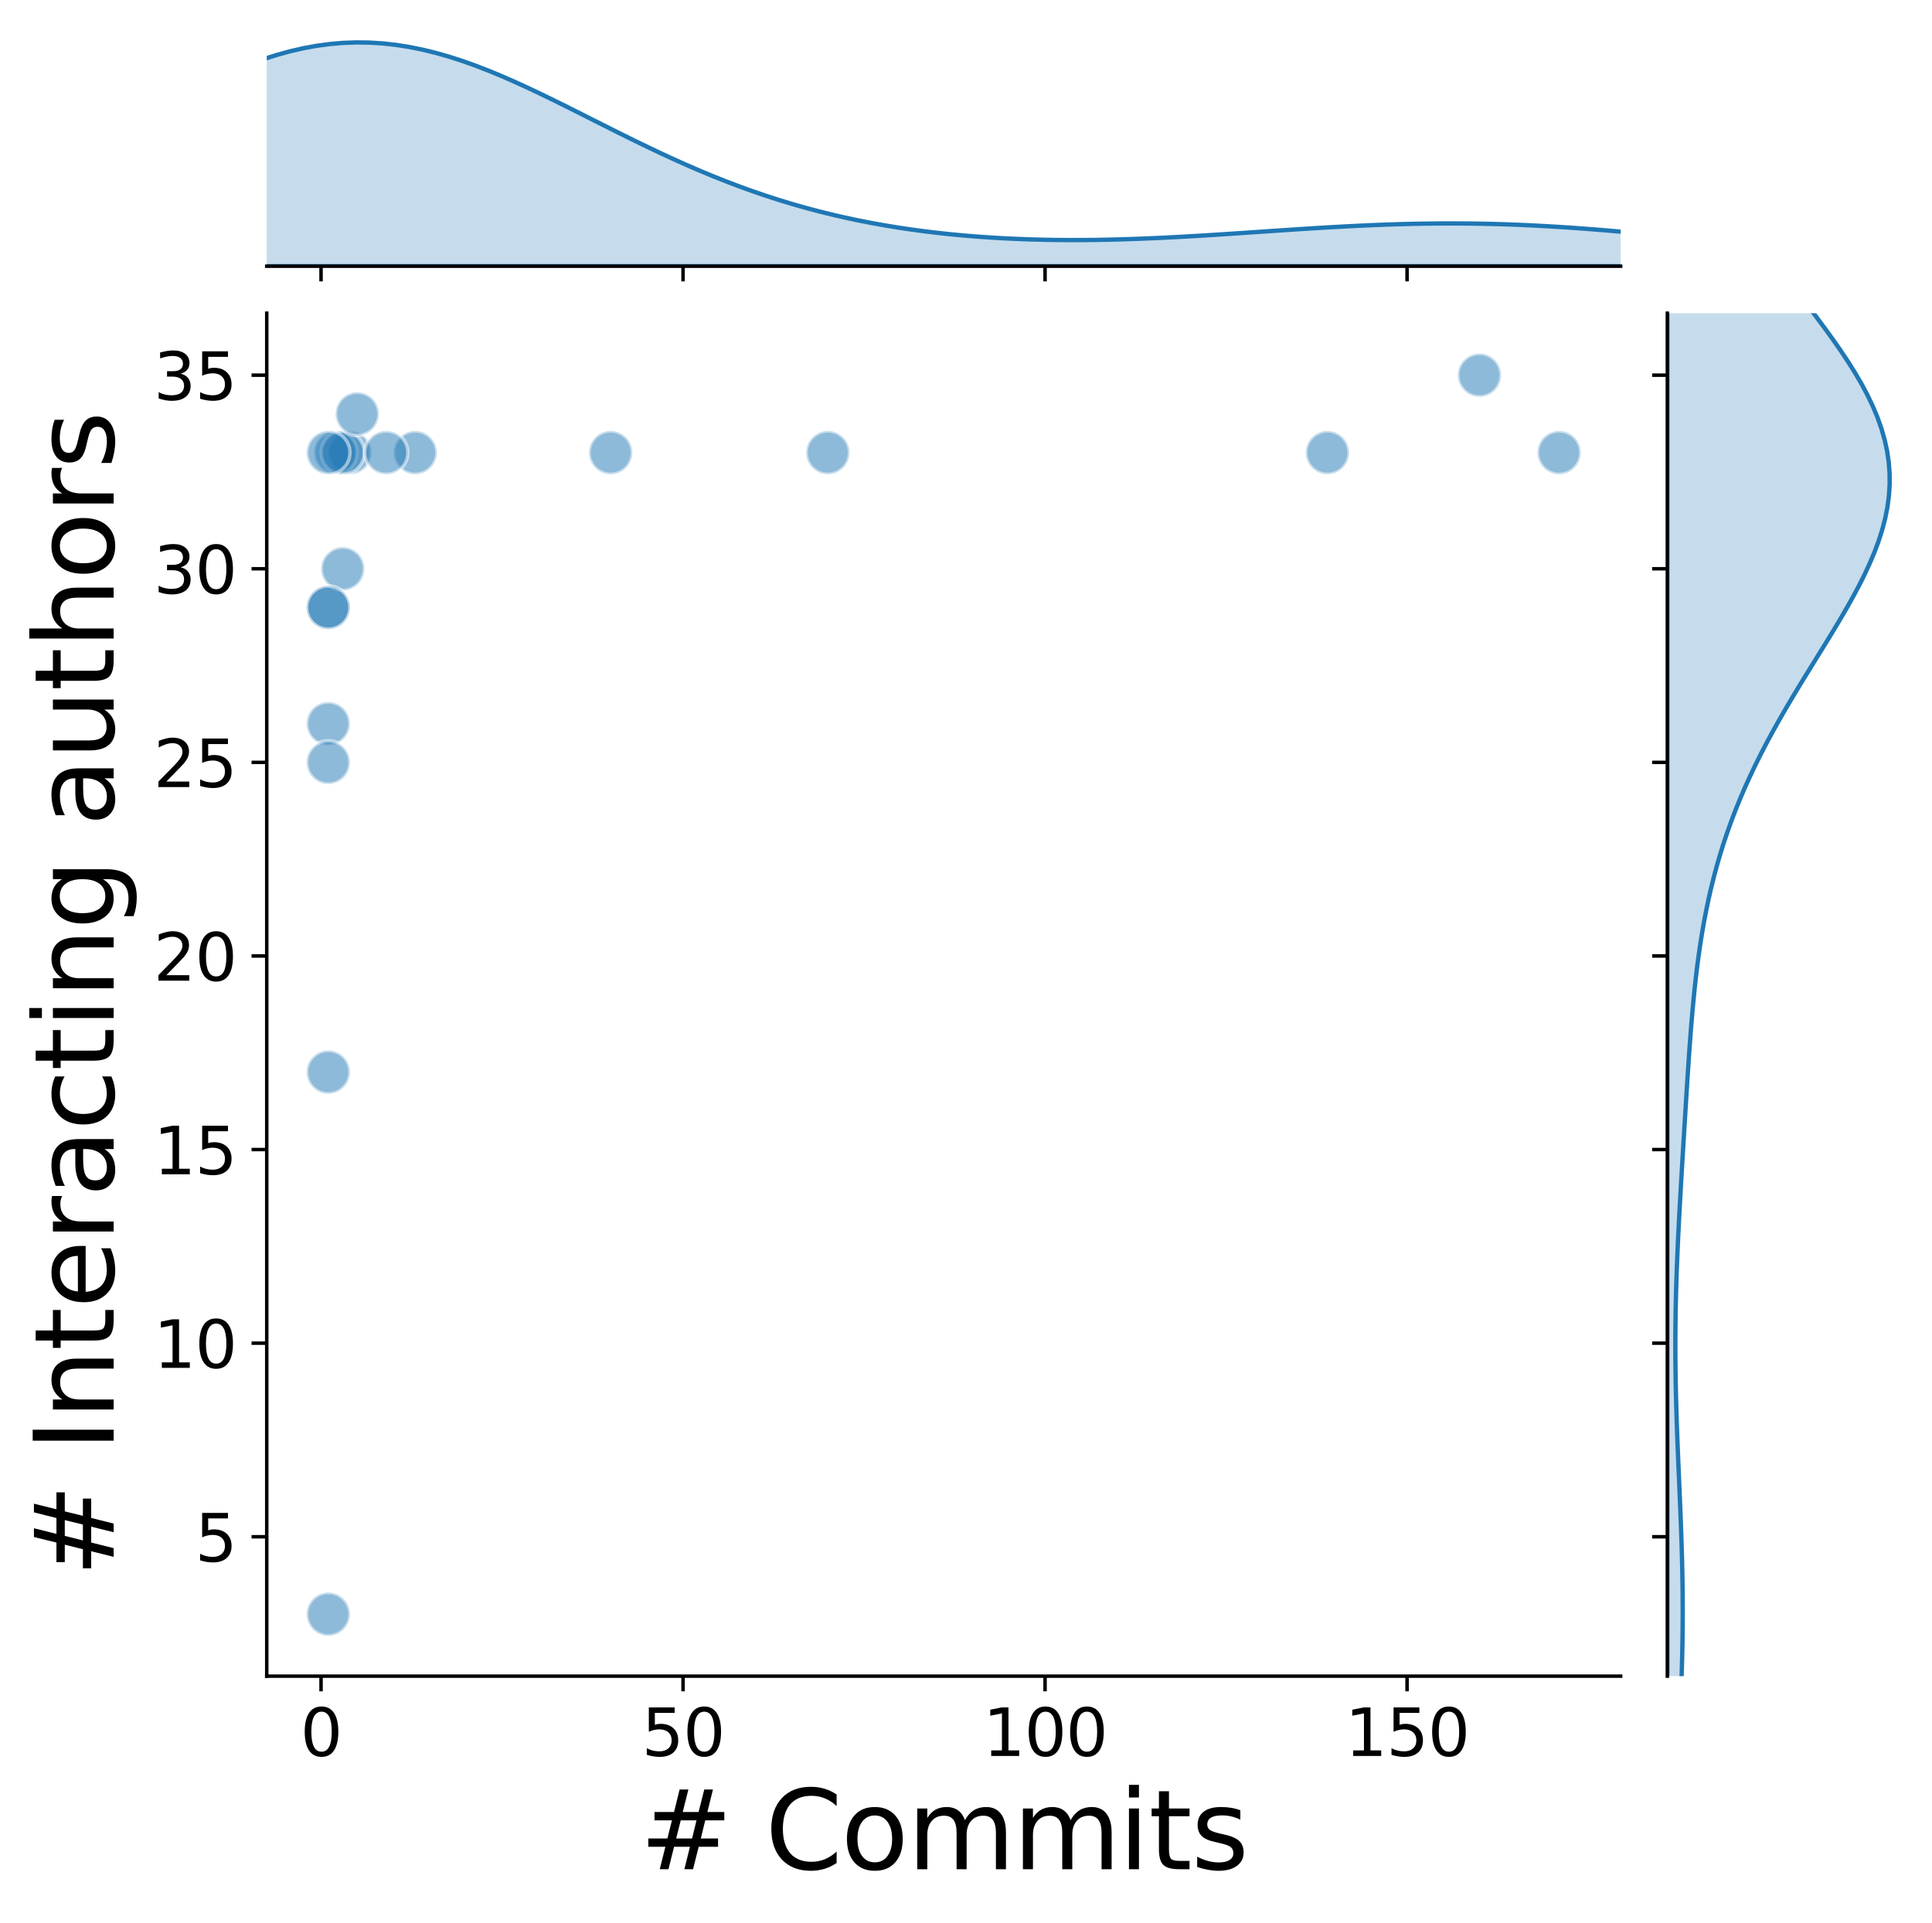 <?xml version="1.0" encoding="utf-8" standalone="no"?>
<!DOCTYPE svg PUBLIC "-//W3C//DTD SVG 1.1//EN"
  "http://www.w3.org/Graphics/SVG/1.1/DTD/svg11.dtd">
<svg xmlns:xlink="http://www.w3.org/1999/xlink" width="445.313pt" height="443.353pt" viewBox="0 0 445.313 443.353" xmlns="http://www.w3.org/2000/svg" version="1.1">
 <defs>
  <style type="text/css">*{stroke-linejoin: round; stroke-linecap: butt}</style>
 </defs>
 <g id="figure_1">
  <g id="patch_1">
   <path d="M 0 443.353 
L 445.313 443.353 
L 445.313 0 
L 0 0 
z
" style="fill: #ffffff"/>
  </g>
  <g id="axes_1">
   <g id="patch_2">
    <path d="M 61.483 386.44 
L 373.548 386.44 
L 373.548 72.213 
L 61.483 72.213 
z
" style="fill: #ffffff"/>
   </g>
   <g id="PathCollection_1">
    <defs>
     <path id="m807a16945a" d="M 0 5 
C 1.326 5 2.598 4.473 3.536 3.536 
C 4.473 2.598 5 1.326 5 0 
C 5 -1.326 4.473 -2.598 3.536 -3.536 
C 2.598 -4.473 1.326 -5 0 -5 
C -1.326 -5 -2.598 -4.473 -3.536 -3.536 
C -4.473 -2.598 -5 -1.326 -5 0 
C -5 1.326 -4.473 2.598 -3.536 3.536 
C -2.598 4.473 -1.326 5 0 5 
z
" style="stroke: #ffffff; stroke-opacity: 0.5; stroke-width: 0.8"/>
    </defs>
    <g clip-path="url(#p68369b1e86)">
     <use xlink:href="#m807a16945a" x="190.815" y="104.349" style="fill: #1f77b4; fill-opacity: 0.5; stroke: #ffffff; stroke-opacity: 0.5; stroke-width: 0.8"/>
     <use xlink:href="#m807a16945a" x="75.668" y="140.057" style="fill: #1f77b4; fill-opacity: 0.5; stroke: #ffffff; stroke-opacity: 0.5; stroke-width: 0.8"/>
     <use xlink:href="#m807a16945a" x="341.006" y="86.496" style="fill: #1f77b4; fill-opacity: 0.5; stroke: #ffffff; stroke-opacity: 0.5; stroke-width: 0.8"/>
     <use xlink:href="#m807a16945a" x="80.674" y="104.349" style="fill: #1f77b4; fill-opacity: 0.5; stroke: #ffffff; stroke-opacity: 0.5; stroke-width: 0.8"/>
     <use xlink:href="#m807a16945a" x="95.693" y="104.349" style="fill: #1f77b4; fill-opacity: 0.5; stroke: #ffffff; stroke-opacity: 0.5; stroke-width: 0.8"/>
     <use xlink:href="#m807a16945a" x="79.005" y="131.13" style="fill: #1f77b4; fill-opacity: 0.5; stroke: #ffffff; stroke-opacity: 0.5; stroke-width: 0.8"/>
     <use xlink:href="#m807a16945a" x="75.668" y="166.838" style="fill: #1f77b4; fill-opacity: 0.5; stroke: #ffffff; stroke-opacity: 0.5; stroke-width: 0.8"/>
     <use xlink:href="#m807a16945a" x="75.668" y="372.157" style="fill: #1f77b4; fill-opacity: 0.5; stroke: #ffffff; stroke-opacity: 0.5; stroke-width: 0.8"/>
     <use xlink:href="#m807a16945a" x="77.336" y="104.349" style="fill: #1f77b4; fill-opacity: 0.5; stroke: #ffffff; stroke-opacity: 0.5; stroke-width: 0.8"/>
     <use xlink:href="#m807a16945a" x="79.005" y="104.349" style="fill: #1f77b4; fill-opacity: 0.5; stroke: #ffffff; stroke-opacity: 0.5; stroke-width: 0.8"/>
     <use xlink:href="#m807a16945a" x="359.363" y="104.349" style="fill: #1f77b4; fill-opacity: 0.5; stroke: #ffffff; stroke-opacity: 0.5; stroke-width: 0.8"/>
     <use xlink:href="#m807a16945a" x="75.668" y="140.057" style="fill: #1f77b4; fill-opacity: 0.5; stroke: #ffffff; stroke-opacity: 0.5; stroke-width: 0.8"/>
     <use xlink:href="#m807a16945a" x="75.668" y="104.349" style="fill: #1f77b4; fill-opacity: 0.5; stroke: #ffffff; stroke-opacity: 0.5; stroke-width: 0.8"/>
     <use xlink:href="#m807a16945a" x="89.018" y="104.349" style="fill: #1f77b4; fill-opacity: 0.5; stroke: #ffffff; stroke-opacity: 0.5; stroke-width: 0.8"/>
     <use xlink:href="#m807a16945a" x="75.668" y="175.765" style="fill: #1f77b4; fill-opacity: 0.5; stroke: #ffffff; stroke-opacity: 0.5; stroke-width: 0.8"/>
     <use xlink:href="#m807a16945a" x="75.668" y="247.18" style="fill: #1f77b4; fill-opacity: 0.5; stroke: #ffffff; stroke-opacity: 0.5; stroke-width: 0.8"/>
     <use xlink:href="#m807a16945a" x="305.961" y="104.349" style="fill: #1f77b4; fill-opacity: 0.5; stroke: #ffffff; stroke-opacity: 0.5; stroke-width: 0.8"/>
     <use xlink:href="#m807a16945a" x="140.751" y="104.349" style="fill: #1f77b4; fill-opacity: 0.5; stroke: #ffffff; stroke-opacity: 0.5; stroke-width: 0.8"/>
     <use xlink:href="#m807a16945a" x="82.343" y="95.423" style="fill: #1f77b4; fill-opacity: 0.5; stroke: #ffffff; stroke-opacity: 0.5; stroke-width: 0.8"/>
    </g>
   </g>
   <g id="matplotlib.axis_1">
    <g id="xtick_1">
     <g id="line2d_1">
      <defs>
       <path id="m23bb3400ce" d="M 0 0 
L 0 3.5 
" style="stroke: #000000; stroke-width: 0.8"/>
      </defs>
      <g>
       <use xlink:href="#m23bb3400ce" x="73.999" y="386.44" style="stroke: #000000; stroke-width: 0.8"/>
      </g>
     </g>
     <g id="text_1">
      <!-- 0 -->
      <g transform="translate(69.227 404.838) scale(0.15 -0.15)">
       <defs>
        <path id="DejaVuSans-30" d="M 2034 4250 
Q 1547 4250 1301 3770 
Q 1056 3291 1056 2328 
Q 1056 1369 1301 889 
Q 1547 409 2034 409 
Q 2525 409 2770 889 
Q 3016 1369 3016 2328 
Q 3016 3291 2770 3770 
Q 2525 4250 2034 4250 
z
M 2034 4750 
Q 2819 4750 3233 4129 
Q 3647 3509 3647 2328 
Q 3647 1150 3233 529 
Q 2819 -91 2034 -91 
Q 1250 -91 836 529 
Q 422 1150 422 2328 
Q 422 3509 836 4129 
Q 1250 4750 2034 4750 
z
" transform="scale(0.016)"/>
       </defs>
       <use xlink:href="#DejaVuSans-30"/>
      </g>
     </g>
    </g>
    <g id="xtick_2">
     <g id="line2d_2">
      <g>
       <use xlink:href="#m23bb3400ce" x="157.439" y="386.44" style="stroke: #000000; stroke-width: 0.8"/>
      </g>
     </g>
     <g id="text_2">
      <!-- 50 -->
      <g transform="translate(147.895 404.838) scale(0.15 -0.15)">
       <defs>
        <path id="DejaVuSans-35" d="M 691 4666 
L 3169 4666 
L 3169 4134 
L 1269 4134 
L 1269 2991 
Q 1406 3038 1543 3061 
Q 1681 3084 1819 3084 
Q 2600 3084 3056 2656 
Q 3513 2228 3513 1497 
Q 3513 744 3044 326 
Q 2575 -91 1722 -91 
Q 1428 -91 1123 -41 
Q 819 9 494 109 
L 494 744 
Q 775 591 1075 516 
Q 1375 441 1709 441 
Q 2250 441 2565 725 
Q 2881 1009 2881 1497 
Q 2881 1984 2565 2268 
Q 2250 2553 1709 2553 
Q 1456 2553 1204 2497 
Q 953 2441 691 2322 
L 691 4666 
z
" transform="scale(0.016)"/>
       </defs>
       <use xlink:href="#DejaVuSans-35"/>
       <use xlink:href="#DejaVuSans-30" x="63.623"/>
      </g>
     </g>
    </g>
    <g id="xtick_3">
     <g id="line2d_3">
      <g>
       <use xlink:href="#m23bb3400ce" x="240.878" y="386.44" style="stroke: #000000; stroke-width: 0.8"/>
      </g>
     </g>
     <g id="text_3">
      <!-- 100 -->
      <g transform="translate(226.563 404.838) scale(0.15 -0.15)">
       <defs>
        <path id="DejaVuSans-31" d="M 794 531 
L 1825 531 
L 1825 4091 
L 703 3866 
L 703 4441 
L 1819 4666 
L 2450 4666 
L 2450 531 
L 3481 531 
L 3481 0 
L 794 0 
L 794 531 
z
" transform="scale(0.016)"/>
       </defs>
       <use xlink:href="#DejaVuSans-31"/>
       <use xlink:href="#DejaVuSans-30" x="63.623"/>
       <use xlink:href="#DejaVuSans-30" x="127.246"/>
      </g>
     </g>
    </g>
    <g id="xtick_4">
     <g id="line2d_4">
      <g>
       <use xlink:href="#m23bb3400ce" x="324.318" y="386.44" style="stroke: #000000; stroke-width: 0.8"/>
      </g>
     </g>
     <g id="text_4">
      <!-- 150 -->
      <g transform="translate(310.003 404.838) scale(0.15 -0.15)">
       <use xlink:href="#DejaVuSans-31"/>
       <use xlink:href="#DejaVuSans-35" x="63.623"/>
       <use xlink:href="#DejaVuSans-30" x="127.246"/>
      </g>
     </g>
    </g>
    <g id="text_5">
     <!-- # Commits -->
     <g transform="translate(147.455 430.953) scale(0.25 -0.25)">
      <defs>
       <path id="DejaVuSans-23" d="M 3272 2816 
L 2363 2816 
L 2100 1772 
L 3016 1772 
L 3272 2816 
z
M 2803 4594 
L 2478 3297 
L 3391 3297 
L 3719 4594 
L 4219 4594 
L 3897 3297 
L 4872 3297 
L 4872 2816 
L 3775 2816 
L 3519 1772 
L 4513 1772 
L 4513 1294 
L 3397 1294 
L 3072 0 
L 2572 0 
L 2894 1294 
L 1978 1294 
L 1656 0 
L 1153 0 
L 1478 1294 
L 494 1294 
L 494 1772 
L 1594 1772 
L 1856 2816 
L 850 2816 
L 850 3297 
L 1978 3297 
L 2297 4594 
L 2803 4594 
z
" transform="scale(0.016)"/>
       <path id="DejaVuSans-20" transform="scale(0.016)"/>
       <path id="DejaVuSans-43" d="M 4122 4306 
L 4122 3641 
Q 3803 3938 3442 4084 
Q 3081 4231 2675 4231 
Q 1875 4231 1450 3742 
Q 1025 3253 1025 2328 
Q 1025 1406 1450 917 
Q 1875 428 2675 428 
Q 3081 428 3442 575 
Q 3803 722 4122 1019 
L 4122 359 
Q 3791 134 3420 21 
Q 3050 -91 2638 -91 
Q 1578 -91 968 557 
Q 359 1206 359 2328 
Q 359 3453 968 4101 
Q 1578 4750 2638 4750 
Q 3056 4750 3426 4639 
Q 3797 4528 4122 4306 
z
" transform="scale(0.016)"/>
       <path id="DejaVuSans-6f" d="M 1959 3097 
Q 1497 3097 1228 2736 
Q 959 2375 959 1747 
Q 959 1119 1226 758 
Q 1494 397 1959 397 
Q 2419 397 2687 759 
Q 2956 1122 2956 1747 
Q 2956 2369 2687 2733 
Q 2419 3097 1959 3097 
z
M 1959 3584 
Q 2709 3584 3137 3096 
Q 3566 2609 3566 1747 
Q 3566 888 3137 398 
Q 2709 -91 1959 -91 
Q 1206 -91 779 398 
Q 353 888 353 1747 
Q 353 2609 779 3096 
Q 1206 3584 1959 3584 
z
" transform="scale(0.016)"/>
       <path id="DejaVuSans-6d" d="M 3328 2828 
Q 3544 3216 3844 3400 
Q 4144 3584 4550 3584 
Q 5097 3584 5394 3201 
Q 5691 2819 5691 2113 
L 5691 0 
L 5113 0 
L 5113 2094 
Q 5113 2597 4934 2840 
Q 4756 3084 4391 3084 
Q 3944 3084 3684 2787 
Q 3425 2491 3425 1978 
L 3425 0 
L 2847 0 
L 2847 2094 
Q 2847 2600 2669 2842 
Q 2491 3084 2119 3084 
Q 1678 3084 1418 2786 
Q 1159 2488 1159 1978 
L 1159 0 
L 581 0 
L 581 3500 
L 1159 3500 
L 1159 2956 
Q 1356 3278 1631 3431 
Q 1906 3584 2284 3584 
Q 2666 3584 2933 3390 
Q 3200 3197 3328 2828 
z
" transform="scale(0.016)"/>
       <path id="DejaVuSans-69" d="M 603 3500 
L 1178 3500 
L 1178 0 
L 603 0 
L 603 3500 
z
M 603 4863 
L 1178 4863 
L 1178 4134 
L 603 4134 
L 603 4863 
z
" transform="scale(0.016)"/>
       <path id="DejaVuSans-74" d="M 1172 4494 
L 1172 3500 
L 2356 3500 
L 2356 3053 
L 1172 3053 
L 1172 1153 
Q 1172 725 1289 603 
Q 1406 481 1766 481 
L 2356 481 
L 2356 0 
L 1766 0 
Q 1100 0 847 248 
Q 594 497 594 1153 
L 594 3053 
L 172 3053 
L 172 3500 
L 594 3500 
L 594 4494 
L 1172 4494 
z
" transform="scale(0.016)"/>
       <path id="DejaVuSans-73" d="M 2834 3397 
L 2834 2853 
Q 2591 2978 2328 3040 
Q 2066 3103 1784 3103 
Q 1356 3103 1142 2972 
Q 928 2841 928 2578 
Q 928 2378 1081 2264 
Q 1234 2150 1697 2047 
L 1894 2003 
Q 2506 1872 2764 1633 
Q 3022 1394 3022 966 
Q 3022 478 2636 193 
Q 2250 -91 1575 -91 
Q 1294 -91 989 -36 
Q 684 19 347 128 
L 347 722 
Q 666 556 975 473 
Q 1284 391 1588 391 
Q 1994 391 2212 530 
Q 2431 669 2431 922 
Q 2431 1156 2273 1281 
Q 2116 1406 1581 1522 
L 1381 1569 
Q 847 1681 609 1914 
Q 372 2147 372 2553 
Q 372 3047 722 3315 
Q 1072 3584 1716 3584 
Q 2034 3584 2315 3537 
Q 2597 3491 2834 3397 
z
" transform="scale(0.016)"/>
      </defs>
      <use xlink:href="#DejaVuSans-23"/>
      <use xlink:href="#DejaVuSans-20" x="83.789"/>
      <use xlink:href="#DejaVuSans-43" x="115.576"/>
      <use xlink:href="#DejaVuSans-6f" x="185.4"/>
      <use xlink:href="#DejaVuSans-6d" x="246.582"/>
      <use xlink:href="#DejaVuSans-6d" x="343.994"/>
      <use xlink:href="#DejaVuSans-69" x="441.406"/>
      <use xlink:href="#DejaVuSans-74" x="469.189"/>
      <use xlink:href="#DejaVuSans-73" x="508.398"/>
     </g>
    </g>
   </g>
   <g id="matplotlib.axis_2">
    <g id="ytick_1">
     <g id="line2d_5">
      <defs>
       <path id="meda969da3b" d="M 0 0 
L -3.5 0 
" style="stroke: #000000; stroke-width: 0.8"/>
      </defs>
      <g>
       <use xlink:href="#meda969da3b" x="61.483" y="354.303" style="stroke: #000000; stroke-width: 0.8"/>
      </g>
     </g>
     <g id="text_6">
      <!-- 5 -->
      <g transform="translate(44.939 360.002) scale(0.15 -0.15)">
       <use xlink:href="#DejaVuSans-35"/>
      </g>
     </g>
    </g>
    <g id="ytick_2">
     <g id="line2d_6">
      <g>
       <use xlink:href="#meda969da3b" x="61.483" y="309.669" style="stroke: #000000; stroke-width: 0.8"/>
      </g>
     </g>
     <g id="text_7">
      <!-- 10 -->
      <g transform="translate(35.395 315.367) scale(0.15 -0.15)">
       <use xlink:href="#DejaVuSans-31"/>
       <use xlink:href="#DejaVuSans-30" x="63.623"/>
      </g>
     </g>
    </g>
    <g id="ytick_3">
     <g id="line2d_7">
      <g>
       <use xlink:href="#meda969da3b" x="61.483" y="265.034" style="stroke: #000000; stroke-width: 0.8"/>
      </g>
     </g>
     <g id="text_8">
      <!-- 15 -->
      <g transform="translate(35.395 270.733) scale(0.15 -0.15)">
       <use xlink:href="#DejaVuSans-31"/>
       <use xlink:href="#DejaVuSans-35" x="63.623"/>
      </g>
     </g>
    </g>
    <g id="ytick_4">
     <g id="line2d_8">
      <g>
       <use xlink:href="#meda969da3b" x="61.483" y="220.399" style="stroke: #000000; stroke-width: 0.8"/>
      </g>
     </g>
     <g id="text_9">
      <!-- 20 -->
      <g transform="translate(35.395 226.098) scale(0.15 -0.15)">
       <defs>
        <path id="DejaVuSans-32" d="M 1228 531 
L 3431 531 
L 3431 0 
L 469 0 
L 469 531 
Q 828 903 1448 1529 
Q 2069 2156 2228 2338 
Q 2531 2678 2651 2914 
Q 2772 3150 2772 3378 
Q 2772 3750 2511 3984 
Q 2250 4219 1831 4219 
Q 1534 4219 1204 4116 
Q 875 4013 500 3803 
L 500 4441 
Q 881 4594 1212 4672 
Q 1544 4750 1819 4750 
Q 2544 4750 2975 4387 
Q 3406 4025 3406 3419 
Q 3406 3131 3298 2873 
Q 3191 2616 2906 2266 
Q 2828 2175 2409 1742 
Q 1991 1309 1228 531 
z
" transform="scale(0.016)"/>
       </defs>
       <use xlink:href="#DejaVuSans-32"/>
       <use xlink:href="#DejaVuSans-30" x="63.623"/>
      </g>
     </g>
    </g>
    <g id="ytick_5">
     <g id="line2d_9">
      <g>
       <use xlink:href="#meda969da3b" x="61.483" y="175.765" style="stroke: #000000; stroke-width: 0.8"/>
      </g>
     </g>
     <g id="text_10">
      <!-- 25 -->
      <g transform="translate(35.395 181.464) scale(0.15 -0.15)">
       <use xlink:href="#DejaVuSans-32"/>
       <use xlink:href="#DejaVuSans-35" x="63.623"/>
      </g>
     </g>
    </g>
    <g id="ytick_6">
     <g id="line2d_10">
      <g>
       <use xlink:href="#meda969da3b" x="61.483" y="131.13" style="stroke: #000000; stroke-width: 0.8"/>
      </g>
     </g>
     <g id="text_11">
      <!-- 30 -->
      <g transform="translate(35.395 136.829) scale(0.15 -0.15)">
       <defs>
        <path id="DejaVuSans-33" d="M 2597 2516 
Q 3050 2419 3304 2112 
Q 3559 1806 3559 1356 
Q 3559 666 3084 287 
Q 2609 -91 1734 -91 
Q 1441 -91 1130 -33 
Q 819 25 488 141 
L 488 750 
Q 750 597 1062 519 
Q 1375 441 1716 441 
Q 2309 441 2620 675 
Q 2931 909 2931 1356 
Q 2931 1769 2642 2001 
Q 2353 2234 1838 2234 
L 1294 2234 
L 1294 2753 
L 1863 2753 
Q 2328 2753 2575 2939 
Q 2822 3125 2822 3475 
Q 2822 3834 2567 4026 
Q 2313 4219 1838 4219 
Q 1578 4219 1281 4162 
Q 984 4106 628 3988 
L 628 4550 
Q 988 4650 1302 4700 
Q 1616 4750 1894 4750 
Q 2613 4750 3031 4423 
Q 3450 4097 3450 3541 
Q 3450 3153 3228 2886 
Q 3006 2619 2597 2516 
z
" transform="scale(0.016)"/>
       </defs>
       <use xlink:href="#DejaVuSans-33"/>
       <use xlink:href="#DejaVuSans-30" x="63.623"/>
      </g>
     </g>
    </g>
    <g id="ytick_7">
     <g id="line2d_11">
      <g>
       <use xlink:href="#meda969da3b" x="61.483" y="86.496" style="stroke: #000000; stroke-width: 0.8"/>
      </g>
     </g>
     <g id="text_12">
      <!-- 35 -->
      <g transform="translate(35.395 92.194) scale(0.15 -0.15)">
       <use xlink:href="#DejaVuSans-33"/>
       <use xlink:href="#DejaVuSans-35" x="63.623"/>
      </g>
     </g>
    </g>
    <g id="text_13">
     <!-- # Interacting authors -->
     <g transform="translate(26.196 363.553) rotate(-90) scale(0.25 -0.25)">
      <defs>
       <path id="DejaVuSans-49" d="M 628 4666 
L 1259 4666 
L 1259 0 
L 628 0 
L 628 4666 
z
" transform="scale(0.016)"/>
       <path id="DejaVuSans-6e" d="M 3513 2113 
L 3513 0 
L 2938 0 
L 2938 2094 
Q 2938 2591 2744 2837 
Q 2550 3084 2163 3084 
Q 1697 3084 1428 2787 
Q 1159 2491 1159 1978 
L 1159 0 
L 581 0 
L 581 3500 
L 1159 3500 
L 1159 2956 
Q 1366 3272 1645 3428 
Q 1925 3584 2291 3584 
Q 2894 3584 3203 3211 
Q 3513 2838 3513 2113 
z
" transform="scale(0.016)"/>
       <path id="DejaVuSans-65" d="M 3597 1894 
L 3597 1613 
L 953 1613 
Q 991 1019 1311 708 
Q 1631 397 2203 397 
Q 2534 397 2845 478 
Q 3156 559 3463 722 
L 3463 178 
Q 3153 47 2828 -22 
Q 2503 -91 2169 -91 
Q 1331 -91 842 396 
Q 353 884 353 1716 
Q 353 2575 817 3079 
Q 1281 3584 2069 3584 
Q 2775 3584 3186 3129 
Q 3597 2675 3597 1894 
z
M 3022 2063 
Q 3016 2534 2758 2815 
Q 2500 3097 2075 3097 
Q 1594 3097 1305 2825 
Q 1016 2553 972 2059 
L 3022 2063 
z
" transform="scale(0.016)"/>
       <path id="DejaVuSans-72" d="M 2631 2963 
Q 2534 3019 2420 3045 
Q 2306 3072 2169 3072 
Q 1681 3072 1420 2755 
Q 1159 2438 1159 1844 
L 1159 0 
L 581 0 
L 581 3500 
L 1159 3500 
L 1159 2956 
Q 1341 3275 1631 3429 
Q 1922 3584 2338 3584 
Q 2397 3584 2469 3576 
Q 2541 3569 2628 3553 
L 2631 2963 
z
" transform="scale(0.016)"/>
       <path id="DejaVuSans-61" d="M 2194 1759 
Q 1497 1759 1228 1600 
Q 959 1441 959 1056 
Q 959 750 1161 570 
Q 1363 391 1709 391 
Q 2188 391 2477 730 
Q 2766 1069 2766 1631 
L 2766 1759 
L 2194 1759 
z
M 3341 1997 
L 3341 0 
L 2766 0 
L 2766 531 
Q 2569 213 2275 61 
Q 1981 -91 1556 -91 
Q 1019 -91 701 211 
Q 384 513 384 1019 
Q 384 1609 779 1909 
Q 1175 2209 1959 2209 
L 2766 2209 
L 2766 2266 
Q 2766 2663 2505 2880 
Q 2244 3097 1772 3097 
Q 1472 3097 1187 3025 
Q 903 2953 641 2809 
L 641 3341 
Q 956 3463 1253 3523 
Q 1550 3584 1831 3584 
Q 2591 3584 2966 3190 
Q 3341 2797 3341 1997 
z
" transform="scale(0.016)"/>
       <path id="DejaVuSans-63" d="M 3122 3366 
L 3122 2828 
Q 2878 2963 2633 3030 
Q 2388 3097 2138 3097 
Q 1578 3097 1268 2742 
Q 959 2388 959 1747 
Q 959 1106 1268 751 
Q 1578 397 2138 397 
Q 2388 397 2633 464 
Q 2878 531 3122 666 
L 3122 134 
Q 2881 22 2623 -34 
Q 2366 -91 2075 -91 
Q 1284 -91 818 406 
Q 353 903 353 1747 
Q 353 2603 823 3093 
Q 1294 3584 2113 3584 
Q 2378 3584 2631 3529 
Q 2884 3475 3122 3366 
z
" transform="scale(0.016)"/>
       <path id="DejaVuSans-67" d="M 2906 1791 
Q 2906 2416 2648 2759 
Q 2391 3103 1925 3103 
Q 1463 3103 1205 2759 
Q 947 2416 947 1791 
Q 947 1169 1205 825 
Q 1463 481 1925 481 
Q 2391 481 2648 825 
Q 2906 1169 2906 1791 
z
M 3481 434 
Q 3481 -459 3084 -895 
Q 2688 -1331 1869 -1331 
Q 1566 -1331 1297 -1286 
Q 1028 -1241 775 -1147 
L 775 -588 
Q 1028 -725 1275 -790 
Q 1522 -856 1778 -856 
Q 2344 -856 2625 -561 
Q 2906 -266 2906 331 
L 2906 616 
Q 2728 306 2450 153 
Q 2172 0 1784 0 
Q 1141 0 747 490 
Q 353 981 353 1791 
Q 353 2603 747 3093 
Q 1141 3584 1784 3584 
Q 2172 3584 2450 3431 
Q 2728 3278 2906 2969 
L 2906 3500 
L 3481 3500 
L 3481 434 
z
" transform="scale(0.016)"/>
       <path id="DejaVuSans-75" d="M 544 1381 
L 544 3500 
L 1119 3500 
L 1119 1403 
Q 1119 906 1312 657 
Q 1506 409 1894 409 
Q 2359 409 2629 706 
Q 2900 1003 2900 1516 
L 2900 3500 
L 3475 3500 
L 3475 0 
L 2900 0 
L 2900 538 
Q 2691 219 2414 64 
Q 2138 -91 1772 -91 
Q 1169 -91 856 284 
Q 544 659 544 1381 
z
M 1991 3584 
L 1991 3584 
z
" transform="scale(0.016)"/>
       <path id="DejaVuSans-68" d="M 3513 2113 
L 3513 0 
L 2938 0 
L 2938 2094 
Q 2938 2591 2744 2837 
Q 2550 3084 2163 3084 
Q 1697 3084 1428 2787 
Q 1159 2491 1159 1978 
L 1159 0 
L 581 0 
L 581 4863 
L 1159 4863 
L 1159 2956 
Q 1366 3272 1645 3428 
Q 1925 3584 2291 3584 
Q 2894 3584 3203 3211 
Q 3513 2838 3513 2113 
z
" transform="scale(0.016)"/>
      </defs>
      <use xlink:href="#DejaVuSans-23"/>
      <use xlink:href="#DejaVuSans-20" x="83.789"/>
      <use xlink:href="#DejaVuSans-49" x="115.576"/>
      <use xlink:href="#DejaVuSans-6e" x="145.068"/>
      <use xlink:href="#DejaVuSans-74" x="208.447"/>
      <use xlink:href="#DejaVuSans-65" x="247.656"/>
      <use xlink:href="#DejaVuSans-72" x="309.18"/>
      <use xlink:href="#DejaVuSans-61" x="350.293"/>
      <use xlink:href="#DejaVuSans-63" x="411.572"/>
      <use xlink:href="#DejaVuSans-74" x="466.553"/>
      <use xlink:href="#DejaVuSans-69" x="505.762"/>
      <use xlink:href="#DejaVuSans-6e" x="533.545"/>
      <use xlink:href="#DejaVuSans-67" x="596.924"/>
      <use xlink:href="#DejaVuSans-20" x="660.4"/>
      <use xlink:href="#DejaVuSans-61" x="692.188"/>
      <use xlink:href="#DejaVuSans-75" x="753.467"/>
      <use xlink:href="#DejaVuSans-74" x="816.846"/>
      <use xlink:href="#DejaVuSans-68" x="856.055"/>
      <use xlink:href="#DejaVuSans-6f" x="919.434"/>
      <use xlink:href="#DejaVuSans-72" x="980.615"/>
      <use xlink:href="#DejaVuSans-73" x="1021.729"/>
     </g>
    </g>
   </g>
   <g id="patch_3">
    <path d="M 61.483 386.44 
L 61.483 72.213 
" style="fill: none; stroke: #000000; stroke-width: 0.8; stroke-linejoin: miter; stroke-linecap: square"/>
   </g>
   <g id="patch_4">
    <path d="M 61.483 386.44 
L 373.548 386.44 
" style="fill: none; stroke: #000000; stroke-width: 0.8; stroke-linejoin: miter; stroke-linecap: square"/>
   </g>
  </g>
  <g id="axes_2">
   <g id="patch_5">
    <path d="M 61.483 61.377 
L 373.548 61.377 
L 373.548 7.2 
L 61.483 7.2 
z
" style="fill: #ffffff"/>
   </g>
   <g id="PolyCollection_1">
    <path d="M -85.212 60.914 
L -85.212 61.377 
L -82.17 61.377 
L -79.127 61.377 
L -76.085 61.377 
L -73.042 61.377 
L -70 61.377 
L -66.957 61.377 
L -63.915 61.377 
L -60.872 61.377 
L -57.83 61.377 
L -54.787 61.377 
L -51.745 61.377 
L -48.702 61.377 
L -45.66 61.377 
L -42.617 61.377 
L -39.575 61.377 
L -36.532 61.377 
L -33.49 61.377 
L -30.447 61.377 
L -27.405 61.377 
L -24.362 61.377 
L -21.32 61.377 
L -18.277 61.377 
L -15.235 61.377 
L -12.192 61.377 
L -9.15 61.377 
L -6.107 61.377 
L -3.065 61.377 
L -0.022 61.377 
L 3.02 61.377 
L 6.062 61.377 
L 9.105 61.377 
L 12.147 61.377 
L 15.19 61.377 
L 18.232 61.377 
L 21.275 61.377 
L 24.317 61.377 
L 27.36 61.377 
L 30.402 61.377 
L 33.445 61.377 
L 36.487 61.377 
L 39.53 61.377 
L 42.572 61.377 
L 45.615 61.377 
L 48.657 61.377 
L 51.7 61.377 
L 54.742 61.377 
L 57.785 61.377 
L 60.827 61.377 
L 63.87 61.377 
L 66.912 61.377 
L 69.955 61.377 
L 72.997 61.377 
L 76.04 61.377 
L 79.082 61.377 
L 82.125 61.377 
L 85.167 61.377 
L 88.21 61.377 
L 91.252 61.377 
L 94.295 61.377 
L 97.337 61.377 
L 100.38 61.377 
L 103.422 61.377 
L 106.465 61.377 
L 109.507 61.377 
L 112.549 61.377 
L 115.592 61.377 
L 118.634 61.377 
L 121.677 61.377 
L 124.719 61.377 
L 127.762 61.377 
L 130.804 61.377 
L 133.847 61.377 
L 136.889 61.377 
L 139.932 61.377 
L 142.974 61.377 
L 146.017 61.377 
L 149.059 61.377 
L 152.102 61.377 
L 155.144 61.377 
L 158.187 61.377 
L 161.229 61.377 
L 164.272 61.377 
L 167.314 61.377 
L 170.357 61.377 
L 173.399 61.377 
L 176.442 61.377 
L 179.484 61.377 
L 182.527 61.377 
L 185.569 61.377 
L 188.612 61.377 
L 191.654 61.377 
L 194.697 61.377 
L 197.739 61.377 
L 200.782 61.377 
L 203.824 61.377 
L 206.867 61.377 
L 209.909 61.377 
L 212.952 61.377 
L 215.994 61.377 
L 219.036 61.377 
L 222.079 61.377 
L 225.121 61.377 
L 228.164 61.377 
L 231.206 61.377 
L 234.249 61.377 
L 237.291 61.377 
L 240.334 61.377 
L 243.376 61.377 
L 246.419 61.377 
L 249.461 61.377 
L 252.504 61.377 
L 255.546 61.377 
L 258.589 61.377 
L 261.631 61.377 
L 264.674 61.377 
L 267.716 61.377 
L 270.759 61.377 
L 273.801 61.377 
L 276.844 61.377 
L 279.886 61.377 
L 282.929 61.377 
L 285.971 61.377 
L 289.014 61.377 
L 292.056 61.377 
L 295.099 61.377 
L 298.141 61.377 
L 301.184 61.377 
L 304.226 61.377 
L 307.269 61.377 
L 310.311 61.377 
L 313.354 61.377 
L 316.396 61.377 
L 319.439 61.377 
L 322.481 61.377 
L 325.523 61.377 
L 328.566 61.377 
L 331.608 61.377 
L 334.651 61.377 
L 337.693 61.377 
L 340.736 61.377 
L 343.778 61.377 
L 346.821 61.377 
L 349.863 61.377 
L 352.906 61.377 
L 355.948 61.377 
L 358.991 61.377 
L 362.033 61.377 
L 365.076 61.377 
L 368.118 61.377 
L 371.161 61.377 
L 374.203 61.377 
L 377.246 61.377 
L 380.288 61.377 
L 383.331 61.377 
L 386.373 61.377 
L 389.416 61.377 
L 392.458 61.377 
L 395.501 61.377 
L 398.543 61.377 
L 401.586 61.377 
L 404.628 61.377 
L 407.671 61.377 
L 410.713 61.377 
L 413.756 61.377 
L 416.798 61.377 
L 419.841 61.377 
L 422.883 61.377 
L 425.926 61.377 
L 428.968 61.377 
L 432.01 61.377 
L 435.053 61.377 
L 438.095 61.377 
L 441.138 61.377 
L 444.18 61.377 
L 447.223 61.377 
L 450.265 61.377 
L 453.308 61.377 
L 456.35 61.377 
L 459.393 61.377 
L 462.435 61.377 
L 465.478 61.377 
L 468.52 61.377 
L 471.563 61.377 
L 474.605 61.377 
L 477.648 61.377 
L 480.69 61.377 
L 483.733 61.377 
L 486.775 61.377 
L 489.818 61.377 
L 492.86 61.377 
L 495.903 61.377 
L 498.945 61.377 
L 501.988 61.377 
L 505.03 61.377 
L 508.073 61.377 
L 511.115 61.377 
L 514.158 61.377 
L 517.2 61.377 
L 520.243 61.377 
L 520.243 61.323 
L 520.243 61.323 
L 517.2 61.313 
L 514.158 61.301 
L 511.115 61.287 
L 508.073 61.271 
L 505.03 61.252 
L 501.988 61.231 
L 498.945 61.206 
L 495.903 61.177 
L 492.86 61.145 
L 489.818 61.108 
L 486.775 61.067 
L 483.733 61.02 
L 480.69 60.967 
L 477.648 60.908 
L 474.605 60.841 
L 471.563 60.768 
L 468.52 60.686 
L 465.478 60.596 
L 462.435 60.496 
L 459.393 60.387 
L 456.35 60.268 
L 453.308 60.138 
L 450.265 59.997 
L 447.223 59.845 
L 444.18 59.68 
L 441.138 59.504 
L 438.095 59.315 
L 435.053 59.115 
L 432.01 58.901 
L 428.968 58.676 
L 425.926 58.439 
L 422.883 58.19 
L 419.841 57.931 
L 416.798 57.661 
L 413.756 57.381 
L 410.713 57.093 
L 407.671 56.798 
L 404.628 56.496 
L 401.586 56.189 
L 398.543 55.878 
L 395.501 55.565 
L 392.458 55.252 
L 389.416 54.94 
L 386.373 54.631 
L 383.331 54.327 
L 380.288 54.03 
L 377.246 53.742 
L 374.203 53.464 
L 371.161 53.199 
L 368.118 52.948 
L 365.076 52.713 
L 362.033 52.495 
L 358.991 52.296 
L 355.948 52.118 
L 352.906 51.961 
L 349.863 51.826 
L 346.821 51.715 
L 343.778 51.627 
L 340.736 51.564 
L 337.693 51.525 
L 334.651 51.511 
L 331.608 51.521 
L 328.566 51.554 
L 325.523 51.61 
L 322.481 51.688 
L 319.439 51.787 
L 316.396 51.905 
L 313.354 52.04 
L 310.311 52.192 
L 307.269 52.358 
L 304.226 52.537 
L 301.184 52.725 
L 298.141 52.922 
L 295.099 53.124 
L 292.056 53.33 
L 289.014 53.536 
L 285.971 53.742 
L 282.929 53.945 
L 279.886 54.141 
L 276.844 54.33 
L 273.801 54.509 
L 270.759 54.675 
L 267.716 54.827 
L 264.674 54.964 
L 261.631 55.082 
L 258.589 55.18 
L 255.546 55.258 
L 252.504 55.312 
L 249.461 55.342 
L 246.419 55.346 
L 243.376 55.324 
L 240.334 55.272 
L 237.291 55.191 
L 234.249 55.079 
L 231.206 54.934 
L 228.164 54.755 
L 225.121 54.542 
L 222.079 54.292 
L 219.036 54.004 
L 215.994 53.677 
L 212.952 53.309 
L 209.909 52.898 
L 206.867 52.444 
L 203.824 51.943 
L 200.782 51.395 
L 197.739 50.797 
L 194.697 50.148 
L 191.654 49.446 
L 188.612 48.691 
L 185.569 47.88 
L 182.527 47.012 
L 179.484 46.086 
L 176.442 45.103 
L 173.399 44.061 
L 170.357 42.961 
L 167.314 41.804 
L 164.272 40.591 
L 161.229 39.325 
L 158.187 38.008 
L 155.144 36.643 
L 152.102 35.235 
L 149.059 33.789 
L 146.017 32.31 
L 142.974 30.806 
L 139.932 29.283 
L 136.889 27.749 
L 133.847 26.214 
L 130.804 24.687 
L 127.762 23.178 
L 124.719 21.697 
L 121.677 20.255 
L 118.634 18.864 
L 115.592 17.533 
L 112.549 16.275 
L 109.507 15.101 
L 106.465 14.019 
L 103.422 13.042 
L 100.38 12.178 
L 97.337 11.436 
L 94.295 10.823 
L 91.252 10.346 
L 88.21 10.01 
L 85.167 9.821 
L 82.125 9.78 
L 79.082 9.889 
L 76.04 10.149 
L 72.997 10.558 
L 69.955 11.113 
L 66.912 11.81 
L 63.87 12.645 
L 60.827 13.609 
L 57.785 14.697 
L 54.742 15.898 
L 51.7 17.203 
L 48.657 18.603 
L 45.615 20.085 
L 42.572 21.638 
L 39.53 23.251 
L 36.487 24.912 
L 33.445 26.608 
L 30.402 28.329 
L 27.36 30.062 
L 24.317 31.796 
L 21.275 33.522 
L 18.232 35.23 
L 15.19 36.909 
L 12.147 38.553 
L 9.105 40.152 
L 6.062 41.702 
L 3.02 43.196 
L -0.022 44.63 
L -3.065 45.999 
L -6.107 47.3 
L -9.15 48.533 
L -12.192 49.694 
L -15.235 50.784 
L -18.277 51.803 
L -21.32 52.751 
L -24.362 53.63 
L -27.405 54.441 
L -30.447 55.187 
L -33.49 55.87 
L -36.532 56.494 
L -39.575 57.061 
L -42.617 57.574 
L -45.66 58.036 
L -48.702 58.452 
L -51.745 58.824 
L -54.787 59.156 
L -57.83 59.451 
L -60.872 59.712 
L -63.915 59.942 
L -66.957 60.145 
L -70 60.322 
L -73.042 60.476 
L -76.085 60.611 
L -79.127 60.727 
L -82.17 60.828 
L -85.212 60.914 
z
" clip-path="url(#p5c601665fc)" style="fill: #1f77b4; fill-opacity: 0.25; stroke: #1f77b4"/>
   </g>
   <g id="matplotlib.axis_3">
    <g id="xtick_5">
     <g id="line2d_12">
      <g>
       <use xlink:href="#m23bb3400ce" x="73.999" y="61.377" style="stroke: #000000; stroke-width: 0.8"/>
      </g>
     </g>
    </g>
    <g id="xtick_6">
     <g id="line2d_13">
      <g>
       <use xlink:href="#m23bb3400ce" x="157.439" y="61.377" style="stroke: #000000; stroke-width: 0.8"/>
      </g>
     </g>
    </g>
    <g id="xtick_7">
     <g id="line2d_14">
      <g>
       <use xlink:href="#m23bb3400ce" x="240.878" y="61.377" style="stroke: #000000; stroke-width: 0.8"/>
      </g>
     </g>
    </g>
    <g id="xtick_8">
     <g id="line2d_15">
      <g>
       <use xlink:href="#m23bb3400ce" x="324.318" y="61.377" style="stroke: #000000; stroke-width: 0.8"/>
      </g>
     </g>
    </g>
   </g>
   <g id="matplotlib.axis_4">
    <g id="ytick_8"/>
    <g id="ytick_9"/>
   </g>
   <g id="patch_6">
    <path d="M 61.483 61.377 
L 373.548 61.377 
" style="fill: none; stroke: #000000; stroke-width: 0.8; stroke-linejoin: miter; stroke-linecap: square"/>
   </g>
  </g>
  <g id="axes_3">
   <g id="patch_7">
    <path d="M 384.309 386.44 
L 438.113 386.44 
L 438.113 72.213 
L 384.309 72.213 
z
" style="fill: #ffffff"/>
   </g>
   <g id="PolyCollection_2">
    <path d="M 384.348 486.443 
L 384.309 486.443 
L 384.309 483.859 
L 384.309 481.275 
L 384.309 478.691 
L 384.309 476.106 
L 384.309 473.522 
L 384.309 470.938 
L 384.309 468.354 
L 384.309 465.77 
L 384.309 463.186 
L 384.309 460.602 
L 384.309 458.018 
L 384.309 455.434 
L 384.309 452.85 
L 384.309 450.266 
L 384.309 447.681 
L 384.309 445.097 
L 384.309 442.513 
L 384.309 439.929 
L 384.309 437.345 
L 384.309 434.761 
L 384.309 432.177 
L 384.309 429.593 
L 384.309 427.009 
L 384.309 424.425 
L 384.309 421.841 
L 384.309 419.257 
L 384.309 416.672 
L 384.309 414.088 
L 384.309 411.504 
L 384.309 408.92 
L 384.309 406.336 
L 384.309 403.752 
L 384.309 401.168 
L 384.309 398.584 
L 384.309 396 
L 384.309 393.416 
L 384.309 390.832 
L 384.309 388.248 
L 384.309 385.663 
L 384.309 383.079 
L 384.309 380.495 
L 384.309 377.911 
L 384.309 375.327 
L 384.309 372.743 
L 384.309 370.159 
L 384.309 367.575 
L 384.309 364.991 
L 384.309 362.407 
L 384.309 359.823 
L 384.309 357.239 
L 384.309 354.654 
L 384.309 352.07 
L 384.309 349.486 
L 384.309 346.902 
L 384.309 344.318 
L 384.309 341.734 
L 384.309 339.15 
L 384.309 336.566 
L 384.309 333.982 
L 384.309 331.398 
L 384.309 328.814 
L 384.309 326.229 
L 384.309 323.645 
L 384.309 321.061 
L 384.309 318.477 
L 384.309 315.893 
L 384.309 313.309 
L 384.309 310.725 
L 384.309 308.141 
L 384.309 305.557 
L 384.309 302.973 
L 384.309 300.389 
L 384.309 297.805 
L 384.309 295.22 
L 384.309 292.636 
L 384.309 290.052 
L 384.309 287.468 
L 384.309 284.884 
L 384.309 282.3 
L 384.309 279.716 
L 384.309 277.132 
L 384.309 274.548 
L 384.309 271.964 
L 384.309 269.38 
L 384.309 266.796 
L 384.309 264.211 
L 384.309 261.627 
L 384.309 259.043 
L 384.309 256.459 
L 384.309 253.875 
L 384.309 251.291 
L 384.309 248.707 
L 384.309 246.123 
L 384.309 243.539 
L 384.309 240.955 
L 384.309 238.371 
L 384.309 235.786 
L 384.309 233.202 
L 384.309 230.618 
L 384.309 228.034 
L 384.309 225.45 
L 384.309 222.866 
L 384.309 220.282 
L 384.309 217.698 
L 384.309 215.114 
L 384.309 212.53 
L 384.309 209.946 
L 384.309 207.362 
L 384.309 204.777 
L 384.309 202.193 
L 384.309 199.609 
L 384.309 197.025 
L 384.309 194.441 
L 384.309 191.857 
L 384.309 189.273 
L 384.309 186.689 
L 384.309 184.105 
L 384.309 181.521 
L 384.309 178.937 
L 384.309 176.353 
L 384.309 173.768 
L 384.309 171.184 
L 384.309 168.6 
L 384.309 166.016 
L 384.309 163.432 
L 384.309 160.848 
L 384.309 158.264 
L 384.309 155.68 
L 384.309 153.096 
L 384.309 150.512 
L 384.309 147.928 
L 384.309 145.344 
L 384.309 142.759 
L 384.309 140.175 
L 384.309 137.591 
L 384.309 135.007 
L 384.309 132.423 
L 384.309 129.839 
L 384.309 127.255 
L 384.309 124.671 
L 384.309 122.087 
L 384.309 119.503 
L 384.309 116.919 
L 384.309 114.334 
L 384.309 111.75 
L 384.309 109.166 
L 384.309 106.582 
L 384.309 103.998 
L 384.309 101.414 
L 384.309 98.83 
L 384.309 96.246 
L 384.309 93.662 
L 384.309 91.078 
L 384.309 88.494 
L 384.309 85.91 
L 384.309 83.325 
L 384.309 80.741 
L 384.309 78.157 
L 384.309 75.573 
L 384.309 72.989 
L 384.309 70.405 
L 384.309 67.821 
L 384.309 65.237 
L 384.309 62.653 
L 384.309 60.069 
L 384.309 57.485 
L 384.309 54.901 
L 384.309 52.316 
L 384.309 49.732 
L 384.309 47.148 
L 384.309 44.564 
L 384.309 41.98 
L 384.309 39.396 
L 384.309 36.812 
L 384.309 34.228 
L 384.309 31.644 
L 384.309 29.06 
L 384.309 26.476 
L 384.309 23.892 
L 384.309 21.307 
L 384.309 18.723 
L 384.309 16.139 
L 384.309 13.555 
L 384.309 10.971 
L 384.309 8.387 
L 384.309 5.803 
L 384.309 3.219 
L 384.309 0.635 
L 384.309 -1.949 
L 384.309 -4.533 
L 384.309 -7.118 
L 384.309 -9.702 
L 384.309 -12.286 
L 384.309 -14.87 
L 384.309 -17.454 
L 384.309 -20.038 
L 384.309 -22.622 
L 384.309 -25.206 
L 384.309 -27.79 
L 384.454 -27.79 
L 384.454 -27.79 
L 384.49 -25.206 
L 384.534 -22.622 
L 384.588 -20.038 
L 384.653 -17.454 
L 384.732 -14.87 
L 384.826 -12.286 
L 384.939 -9.702 
L 385.072 -7.118 
L 385.23 -4.533 
L 385.416 -1.949 
L 385.633 0.635 
L 385.886 3.219 
L 386.178 5.803 
L 386.516 8.387 
L 386.903 10.971 
L 387.345 13.555 
L 387.846 16.139 
L 388.413 18.723 
L 389.049 21.307 
L 389.761 23.892 
L 390.552 26.476 
L 391.426 29.06 
L 392.388 31.644 
L 393.441 34.228 
L 394.586 36.812 
L 395.825 39.396 
L 397.157 41.98 
L 398.583 44.564 
L 400.098 47.148 
L 401.7 49.732 
L 403.382 52.316 
L 405.138 54.901 
L 406.96 57.485 
L 408.837 60.069 
L 410.757 62.653 
L 412.708 65.237 
L 414.675 67.821 
L 416.644 70.405 
L 418.598 72.989 
L 420.519 75.573 
L 422.393 78.157 
L 424.2 80.741 
L 425.923 83.325 
L 427.547 85.91 
L 429.056 88.494 
L 430.434 91.078 
L 431.669 93.662 
L 432.748 96.246 
L 433.662 98.83 
L 434.403 101.414 
L 434.965 103.998 
L 435.344 106.582 
L 435.539 109.166 
L 435.551 111.75 
L 435.382 114.334 
L 435.038 116.919 
L 434.526 119.503 
L 433.853 122.087 
L 433.032 124.671 
L 432.072 127.255 
L 430.986 129.839 
L 429.789 132.423 
L 428.493 135.007 
L 427.113 137.591 
L 425.662 140.175 
L 424.156 142.759 
L 422.607 145.344 
L 421.029 147.928 
L 419.434 150.512 
L 417.833 153.096 
L 416.237 155.68 
L 414.656 158.264 
L 413.099 160.848 
L 411.573 163.432 
L 410.085 166.016 
L 408.64 168.6 
L 407.244 171.184 
L 405.901 173.768 
L 404.613 176.353 
L 403.383 178.937 
L 402.213 181.521 
L 401.104 184.105 
L 400.056 186.689 
L 399.069 189.273 
L 398.143 191.857 
L 397.277 194.441 
L 396.471 197.025 
L 395.721 199.609 
L 395.028 202.193 
L 394.388 204.777 
L 393.799 207.362 
L 393.258 209.946 
L 392.764 212.53 
L 392.312 215.114 
L 391.901 217.698 
L 391.526 220.282 
L 391.185 222.866 
L 390.875 225.45 
L 390.592 228.034 
L 390.332 230.618 
L 390.094 233.202 
L 389.873 235.786 
L 389.668 238.371 
L 389.475 240.955 
L 389.292 243.539 
L 389.117 246.123 
L 388.947 248.707 
L 388.782 251.291 
L 388.62 253.875 
L 388.46 256.459 
L 388.301 259.043 
L 388.144 261.627 
L 387.987 264.211 
L 387.83 266.796 
L 387.676 269.38 
L 387.523 271.964 
L 387.373 274.548 
L 387.226 277.132 
L 387.085 279.716 
L 386.949 282.3 
L 386.821 284.884 
L 386.7 287.468 
L 386.59 290.052 
L 386.49 292.636 
L 386.401 295.22 
L 386.325 297.805 
L 386.263 300.389 
L 386.215 302.973 
L 386.181 305.557 
L 386.162 308.141 
L 386.158 310.725 
L 386.169 313.309 
L 386.194 315.893 
L 386.233 318.477 
L 386.286 321.061 
L 386.35 323.645 
L 386.427 326.229 
L 386.513 328.814 
L 386.607 331.398 
L 386.708 333.982 
L 386.815 336.566 
L 386.925 339.15 
L 387.036 341.734 
L 387.147 344.318 
L 387.256 346.902 
L 387.361 349.486 
L 387.459 352.07 
L 387.55 354.654 
L 387.631 357.239 
L 387.702 359.823 
L 387.76 362.407 
L 387.805 364.991 
L 387.836 367.575 
L 387.852 370.159 
L 387.852 372.743 
L 387.837 375.327 
L 387.807 377.911 
L 387.762 380.495 
L 387.701 383.079 
L 387.627 385.663 
L 387.54 388.248 
L 387.441 390.832 
L 387.331 393.416 
L 387.211 396 
L 387.084 398.584 
L 386.95 401.168 
L 386.811 403.752 
L 386.669 406.336 
L 386.524 408.92 
L 386.379 411.504 
L 386.234 414.088 
L 386.092 416.672 
L 385.952 419.257 
L 385.816 421.841 
L 385.685 424.425 
L 385.56 427.009 
L 385.441 429.593 
L 385.329 432.177 
L 385.223 434.761 
L 385.125 437.345 
L 385.034 439.929 
L 384.95 442.513 
L 384.873 445.097 
L 384.803 447.681 
L 384.74 450.266 
L 384.683 452.85 
L 384.632 455.434 
L 384.587 458.018 
L 384.547 460.602 
L 384.512 463.186 
L 384.481 465.77 
L 384.454 468.354 
L 384.431 470.938 
L 384.411 473.522 
L 384.394 476.106 
L 384.379 478.691 
L 384.367 481.275 
L 384.356 483.859 
L 384.348 486.443 
z
" clip-path="url(#pcaf0910ad7)" style="fill: #1f77b4; fill-opacity: 0.25; stroke: #1f77b4"/>
   </g>
   <g id="matplotlib.axis_5">
    <g id="xtick_9"/>
    <g id="xtick_10"/>
   </g>
   <g id="matplotlib.axis_6">
    <g id="ytick_10">
     <g id="line2d_16">
      <g>
       <use xlink:href="#meda969da3b" x="384.309" y="354.303" style="stroke: #000000; stroke-width: 0.8"/>
      </g>
     </g>
    </g>
    <g id="ytick_11">
     <g id="line2d_17">
      <g>
       <use xlink:href="#meda969da3b" x="384.309" y="309.669" style="stroke: #000000; stroke-width: 0.8"/>
      </g>
     </g>
    </g>
    <g id="ytick_12">
     <g id="line2d_18">
      <g>
       <use xlink:href="#meda969da3b" x="384.309" y="265.034" style="stroke: #000000; stroke-width: 0.8"/>
      </g>
     </g>
    </g>
    <g id="ytick_13">
     <g id="line2d_19">
      <g>
       <use xlink:href="#meda969da3b" x="384.309" y="220.399" style="stroke: #000000; stroke-width: 0.8"/>
      </g>
     </g>
    </g>
    <g id="ytick_14">
     <g id="line2d_20">
      <g>
       <use xlink:href="#meda969da3b" x="384.309" y="175.765" style="stroke: #000000; stroke-width: 0.8"/>
      </g>
     </g>
    </g>
    <g id="ytick_15">
     <g id="line2d_21">
      <g>
       <use xlink:href="#meda969da3b" x="384.309" y="131.13" style="stroke: #000000; stroke-width: 0.8"/>
      </g>
     </g>
    </g>
    <g id="ytick_16">
     <g id="line2d_22">
      <g>
       <use xlink:href="#meda969da3b" x="384.309" y="86.496" style="stroke: #000000; stroke-width: 0.8"/>
      </g>
     </g>
    </g>
   </g>
   <g id="patch_8">
    <path d="M 384.309 386.44 
L 384.309 72.213 
" style="fill: none; stroke: #000000; stroke-width: 0.8; stroke-linejoin: miter; stroke-linecap: square"/>
   </g>
  </g>
 </g>
 <defs>
  <clipPath id="p68369b1e86">
   <rect x="61.483" y="72.213" width="312.065" height="314.227"/>
  </clipPath>
  <clipPath id="p5c601665fc">
   <rect x="61.483" y="7.2" width="312.065" height="54.177"/>
  </clipPath>
  <clipPath id="pcaf0910ad7">
   <rect x="384.309" y="72.213" width="53.804" height="314.227"/>
  </clipPath>
 </defs>
</svg>

